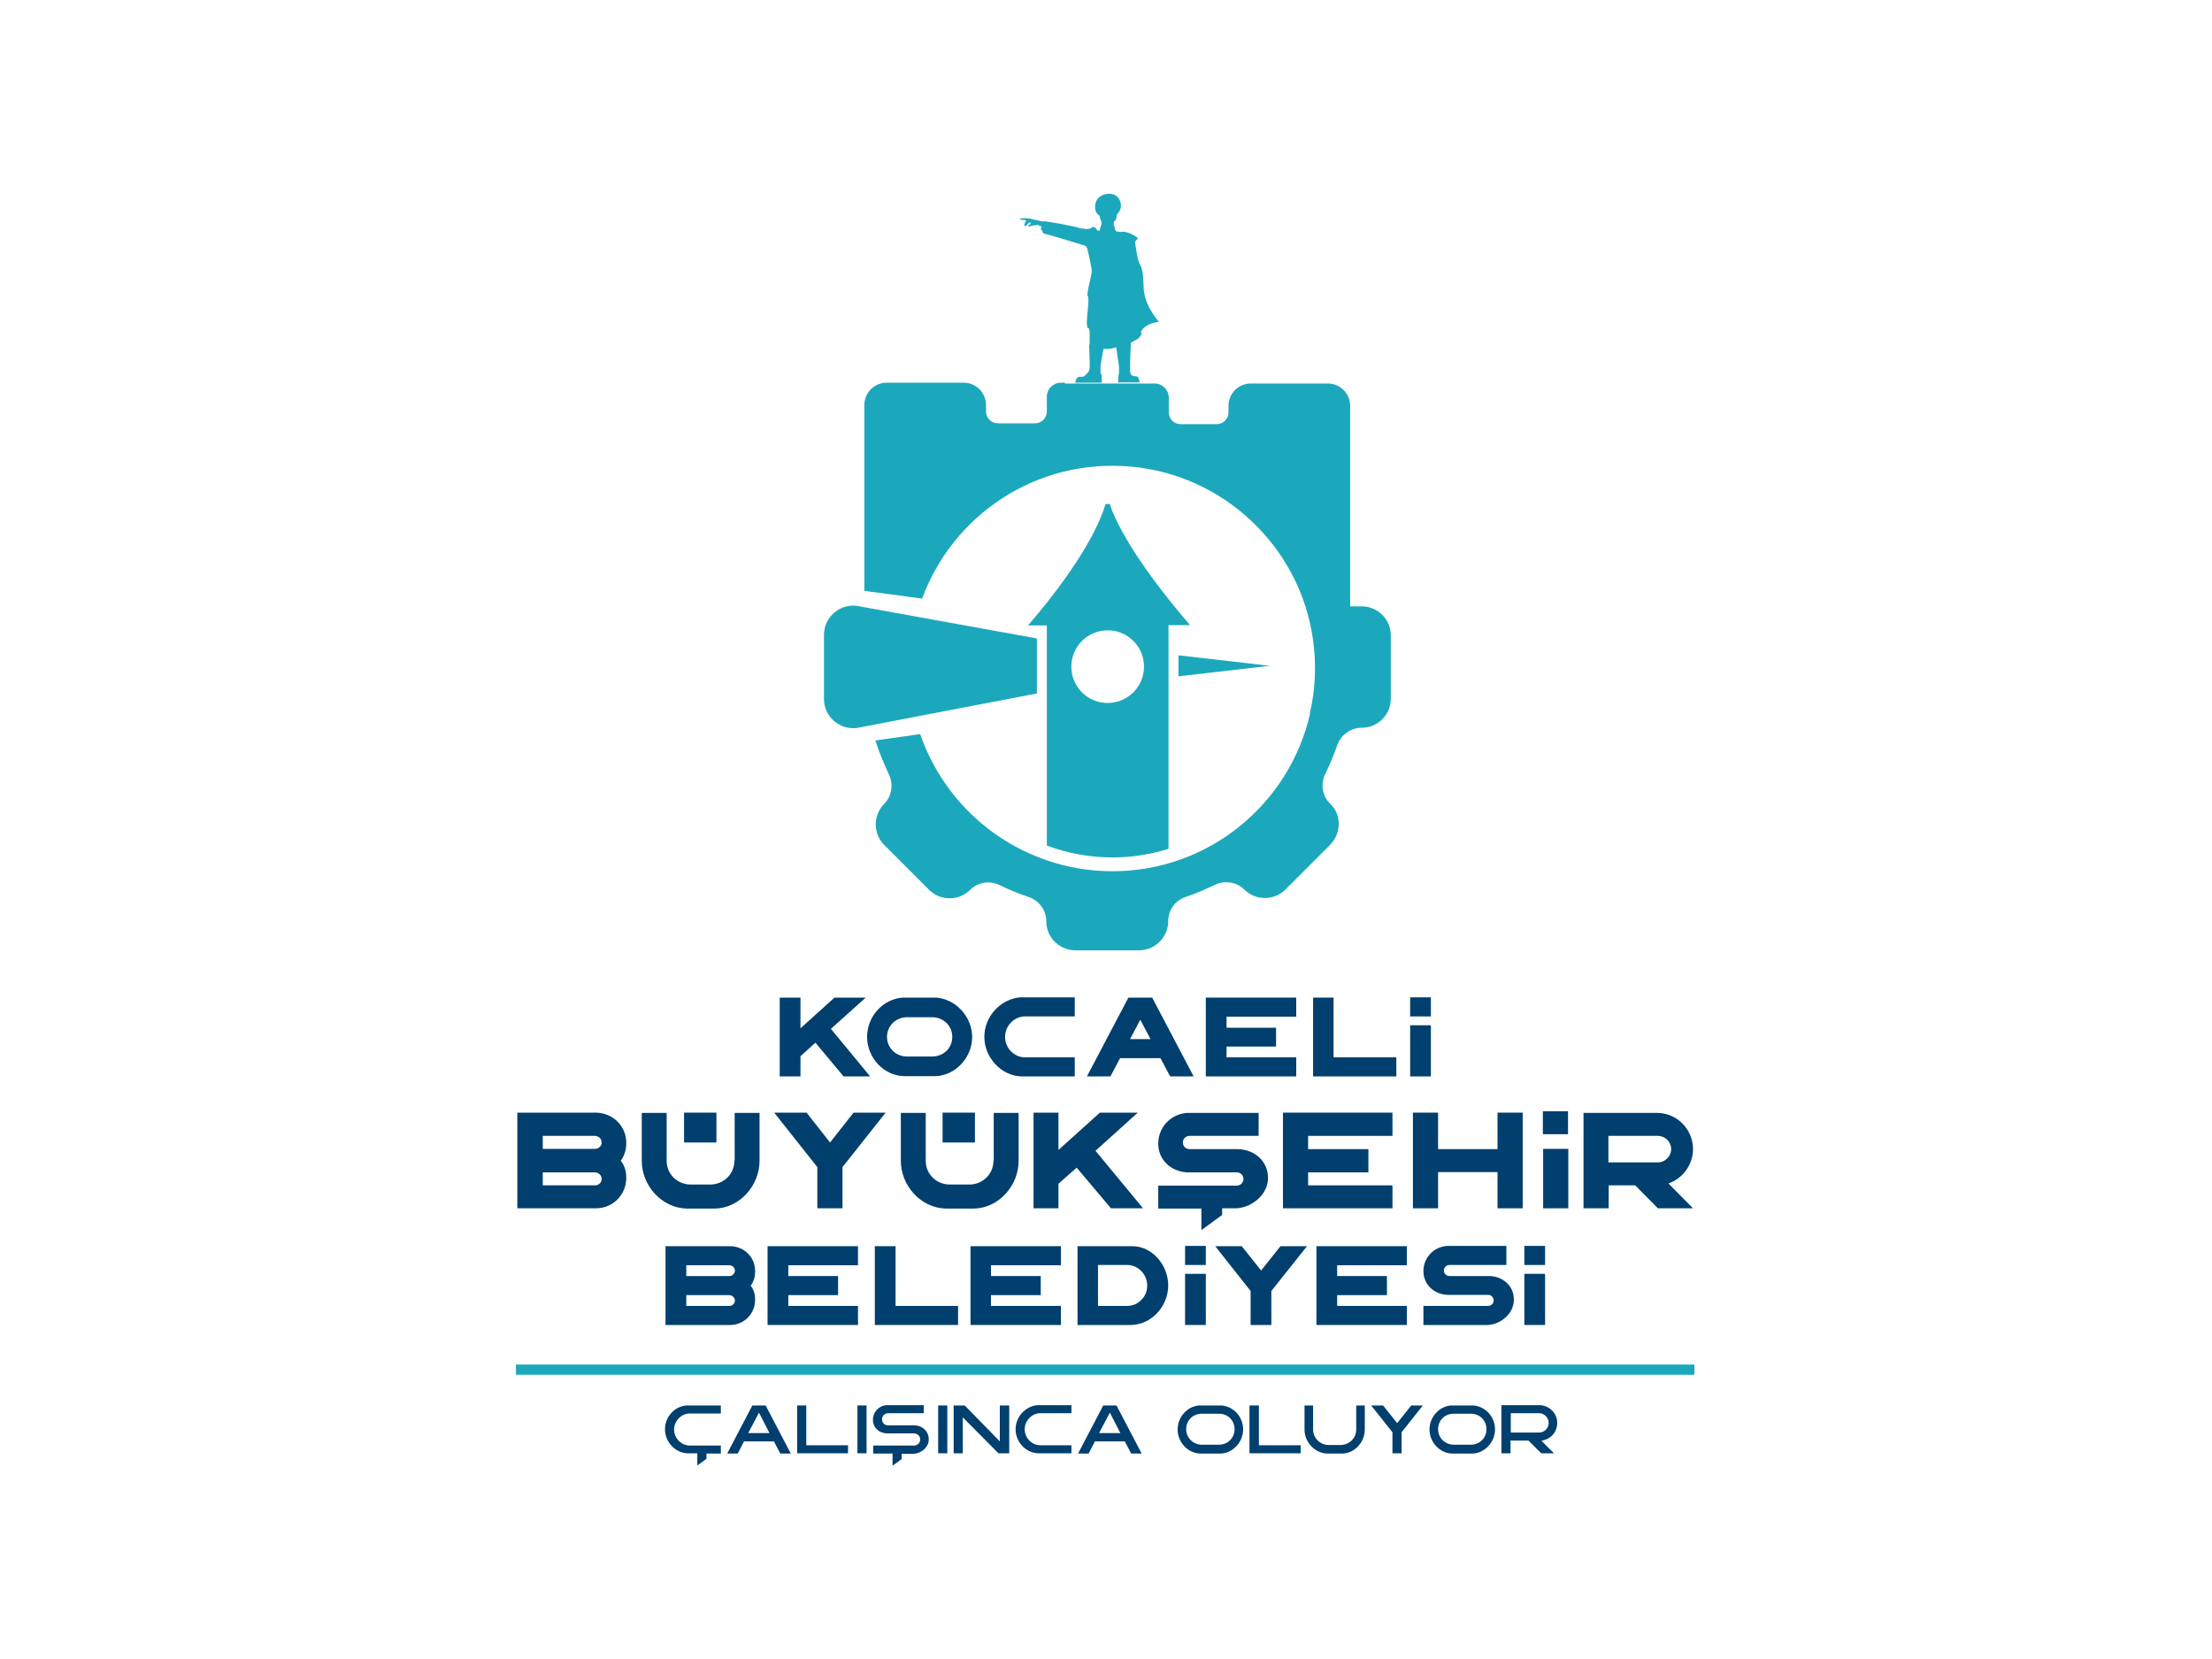 <?xml version="1.0" encoding="iso-8859-1"?>
<!-- Generator: Adobe Illustrator 29.7.1, SVG Export Plug-In . SVG Version: 9.03 Build 0)  -->
<svg version="1.1" id="katman_1" xmlns="http://www.w3.org/2000/svg" xmlns:xlink="http://www.w3.org/1999/xlink" x="0px" y="0px"
	 viewBox="0 0 800 600" style="enable-background:new 0 0 800 600;" xml:space="preserve">
<rect x="186.6" y="493.5" style="fill:#1CA8BC;" width="426.2" height="3.7"/>
<path style="fill:#003F6E;" d="M240.5,516.9c0,4.6,3.7,8.6,8.2,8.7h3.5v4.4l3.3-2.4v-1.9h5.2v-2.9h-11.2c-3.1,0-5.7-2.6-5.7-5.8
	c0-3,2.4-5.6,5.4-5.8h11.5v-2.9c-1.2,0-12.2,0-12.4,0C244,508.6,240.5,512.4,240.5,516.9"/>
<path style="fill:#003F6E;" d="M270.6,518.3l3.9-7.4l3.8,7.4H270.6z M272.1,508.3l-9.1,17.4h3.8l2.3-4.4h10.8l2.3,4.4h3.8l-9.1-17.4
	L272.1,508.3L272.1,508.3z"/>
<polygon style="fill:#003F6E;" points="291.6,508.3 288.3,508.3 288.3,525.6 306.7,525.6 306.7,522.7 291.6,522.7 "/>
<rect x="310.1" y="508.3" style="fill:#003F6E;" width="3.3" height="17.3"/>
<path style="fill:#003F6E;" d="M330.8,515.5h-9.6c-1.3,0-2.2-0.9-2.2-2.2c0-1.2,0.9-2.1,2.1-2.2h13v-2.9h-13.5
	c-2.8,0.2-4.9,2.5-4.9,5.3c0,2.7,2,4.7,4.9,4.9h10c1.3,0.1,2.2,1,2.2,2.2s-1,2.2-2.2,2.2h-14.8v2.9h7v4.4l3.3-2.4v-1.9h4.4
	c2.6-0.2,5.4-2.3,5.4-5.2C335.9,517.7,333.7,515.6,330.8,515.5"/>
<rect x="339.3" y="508.3" style="fill:#003F6E;" width="3.3" height="17.3"/>
<polygon style="fill:#003F6E;" points="361.6,521.3 348.9,508.3 344.9,508.3 344.9,525.6 348.2,525.6 348.2,512.6 361.1,525.6 
	365,525.6 365,508.3 361.6,508.3 "/>
<path style="fill:#003F6E;" d="M367.3,516.9c0,4.6,3.7,8.6,8.2,8.7h12v-2.9h-11.2c-3.1,0-5.7-2.6-5.7-5.8c0-3,2.4-5.6,5.4-5.8h11.5
	v-2.9c-1.2,0-12.2,0-12.4,0C370.9,508.6,367.3,512.4,367.3,516.9"/>
<path style="fill:#003F6E;" d="M397.5,518.3l3.9-7.4l3.8,7.4H397.5z M399,508.3l-9.1,17.4h3.8l2.3-4.4h10.8l2.3,4.4h3.8l-9.1-17.4
	L399,508.3L399,508.3z"/>
<path style="fill:#003F6E;" d="M440.8,522.5h-6.1c-3.2,0-5.7-2.5-5.7-5.6s2.3-5.5,5.4-5.6h6.7c3.1,0.1,5.4,2.5,5.4,5.6
	C446.5,520.1,444,522.5,440.8,522.5 M441.7,508.3h-8c-4.3,0.3-7.8,4.2-7.8,8.7c0,4.6,3.7,8.6,8.2,8.7h7.3c4.4-0.1,8.2-4.1,8.2-8.7
	C449.6,512.4,446.1,508.6,441.7,508.3"/>
<polygon style="fill:#003F6E;" points="455.3,508.3 451.9,508.3 451.9,525.6 470.4,525.6 470.4,522.7 455.3,522.7 "/>
<path style="fill:#003F6E;" d="M490.5,517c0,3.1-2.5,5.6-5.7,5.6h-4.2c-3.2,0-5.7-2.5-5.7-5.6v-8.7h-3.1v9.1
	c0.2,4.4,3.9,8.2,8.2,8.3h5.5c4.4-0.1,8.1-4.1,8.1-8.7v-8.7h-3.1L490.5,517L490.5,517z"/>
<polygon style="fill:#003F6E;" points="505.3,514.7 500.2,508.3 495.9,508.3 503.6,518 503.6,525.6 506.9,525.6 506.9,518 
	514.6,508.3 510.4,508.3 "/>
<path style="fill:#003F6E;" d="M531.9,522.5h-6.1c-3.2,0-5.7-2.5-5.7-5.6s2.3-5.5,5.4-5.6h6.7c3.1,0.1,5.4,2.5,5.4,5.6
	C537.6,520.1,535.1,522.5,531.9,522.5 M532.8,508.3h-8c-4.3,0.3-7.8,4.2-7.8,8.7c0,4.6,3.7,8.6,8.2,8.7h7.3c4.4-0.1,8.2-4.1,8.2-8.7
	C540.7,512.4,537.2,508.6,532.8,508.3"/>
<path style="fill:#003F6E;" d="M556.6,518.1h-10.2v-7h4.4h5.8c1.9,0,3.5,1.6,3.5,3.5C560.1,516.6,558.5,518.1,556.6,518.1
	 M558.9,520.7c2.6-0.9,4.3-3.3,4.3-6.1c0-3.4-2.8-6.3-6.3-6.4H543v17.4h3.3V521h6.5l4.6,4.6h4.6l-4.5-4.5L558.9,520.7z"/>
<polygon style="fill:#003F6E;" points="313.1,360.8 301.8,360.8 289.5,371.9 289.5,360.8 282,360.8 282,389.3 289.5,389.3 
	289.5,382 294.9,377.1 305.1,389.3 314.7,389.3 300.5,372.1 "/>
<path style="fill:#003F6E;" d="M337.1,382.1H328c-4,0-7.2-3.1-7.2-7.1c0-3.9,3-6.9,6.9-7.1h9.8c3.8,0.2,6.9,3.1,6.9,7.1
	C344.4,379.1,341.2,382.1,337.1,382.1 M338.6,360.8h-12.1c-7.2,0.5-12.9,6.8-12.9,14.2c0,7.5,6,14.1,13.5,14.2h11
	c7.5-0.1,13.5-6.8,13.5-14.2C351.5,367.7,345.8,361.4,338.6,360.8"/>
<path style="fill:#003F6E;" d="M356,375c0,7.4,6,14.1,13.5,14.3h19.2v-6.9h-18c-4,0-7.2-3.4-7.2-7.4c0-3.9,3.1-7.2,6.9-7.4h18.3
	v-6.9c-5,0-19.4,0-19.8,0C361.7,361.4,356,367.7,356,375"/>
<path style="fill:#003F6E;" d="M408.7,375.8l3.7-7l3.7,7H408.7z M408.1,360.8l-15,28.5h8.5l3.5-6.6h14.6l3.5,6.6h8.5l-15-28.5H408.1
	z"/>
<polygon style="fill:#003F6E;" points="436.1,389.3 468.8,389.3 468.8,382.4 443.6,382.4 443.6,378.5 461.5,378.5 461.5,371.7 
	443.6,371.7 443.6,367.7 468.8,367.7 468.8,360.8 436.1,360.8 "/>
<polygon style="fill:#003F6E;" points="482.3,360.8 474.9,360.8 474.9,389.3 505,389.3 505,382.4 482.3,382.4 "/>
<rect x="510" y="370.8" style="fill:#003F6E;" width="7.5" height="18.5"/>
<rect x="510" y="360.7" style="fill:#003F6E;" width="7.5" height="6.9"/>
<path style="fill:#003F6E;" d="M215.2,415.5h-18.9v-4.7h18.9c1.3,0.1,2.4,1,2.4,2.4C217.6,414.5,216.5,415.5,215.2,415.5
	 M215.2,428.7h-18.9V424h18.9c1.3,0.1,2.4,1,2.4,2.4C217.6,427.7,216.5,428.7,215.2,428.7 M215.7,402.4h-28.6V437h28.6
	c6.1-0.1,10.8-5,10.8-11c0-2.4-0.6-4.5-2-6.2c1.3-1.8,2-3.9,2-6.3C226.6,407.4,221.8,402.6,215.7,402.4"/>
<path style="fill:#003F6E;" d="M265.6,419.8c0,4.8-3.9,8.6-8.7,8.6h-7.1c-4.8,0-8.7-3.7-8.7-8.6v-17.3h-9v17.3
	c0,9.1,7.3,17.1,16.3,17.3h10c9-0.1,16.3-8.2,16.3-17.3v-17.3h-9v17.3H265.6z"/>
<polygon style="fill:#003F6E;" points="300.2,413.2 291.7,402.4 280,402.4 295.6,422.1 295.6,437 304.7,437 304.7,422.1 
	320.3,402.4 308.7,402.4 "/>
<path style="fill:#003F6E;" d="M359.3,419.8c0,4.8-3.9,8.6-8.7,8.6h-7.1c-4.8,0-8.7-3.7-8.7-8.6v-17.3h-9v17.3
	c0,9.1,7.3,17.1,16.3,17.3h10c9-0.1,16.3-8.2,16.3-17.3v-17.3h-9v17.3H359.3z"/>
<polygon style="fill:#003F6E;" points="411.5,402.4 397.8,402.4 382.8,415.9 382.8,402.4 373.8,402.4 373.8,437 382.8,437 
	382.8,428.1 389.4,422.3 401.8,437 413.4,437 396.2,416.2 "/>
<path style="fill:#003F6E;" d="M447.7,415.6h-17.4c-1.4,0-2.5-1-2.5-2.4s1.1-2.4,2.4-2.4h25v-8.3h-25.9c-5.8,0.4-10.4,5.1-10.4,11.1
	c0,5.9,4.5,10,10.3,10.4h18.1c1.3,0,2.4,1,2.4,2.4s-1.1,2.4-2.5,2.4h-28.3v8.3h15.6v7.8l7.5-5.5V437h5.3c5.7-0.4,11.3-5.1,11.3-11
	C458.6,419.9,453.6,415.7,447.7,415.6"/>
<polygon style="fill:#003F6E;" points="464,437 503.6,437 503.6,428.7 473.1,428.7 473.1,424 494.9,424 494.9,415.6 473.1,415.6 
	473.1,410.8 503.6,410.8 503.6,402.4 464,402.4 "/>
<polygon style="fill:#003F6E;" points="541.6,415.6 520.1,415.6 520.1,402.4 511,402.4 511,437 520.1,437 520.1,423.9 541.6,423.9 
	541.6,437 550.7,437 550.7,402.4 541.6,402.4 "/>
<rect x="558.1" y="415.5" style="fill:#003F6E;" width="9.1" height="21.5"/>
<path style="fill:#003F6E;" d="M599.6,420.4h-17.9v-9.6h17.8c2.8,0,4.9,2.2,4.9,4.8C604.4,418.2,602.2,420.4,599.6,420.4
	 M612.3,415.6c0-7.1-5.7-13-12.8-13.1h-26.8V437h9.1v-8.3h9.6l8.2,8.3h12.7l-8.9-9C608.5,426.3,612.3,421.3,612.3,415.6"/>
<rect x="247.4" y="402.4" style="fill:#003F6E;" width="11.7" height="10.8"/>
<rect x="340.9" y="402.4" style="fill:#003F6E;" width="11.7" height="10.8"/>
<rect x="558" y="401.9" style="fill:#003F6E;" width="9.1" height="8.3"/>
<path style="fill:#003F6E;" d="M263.8,461.5h-15.6v-3.9h15.6c1.1,0,2,0.9,2,2C265.7,460.6,264.9,461.5,263.8,461.5 M263.8,472.3
	h-15.6v-3.9h15.6c1.1,0.1,2,0.9,2,2C265.7,471.5,264.9,472.3,263.8,472.3 M264.2,450.7h-23.5v28.5h23.5c5-0.1,8.9-4.1,8.9-9.1
	c0-2-0.5-3.7-1.6-5.1c1.1-1.5,1.6-3.2,1.6-5.2C273.2,454.8,269.2,450.8,264.2,450.7"/>
<polygon style="fill:#003F6E;" points="277.6,479.2 310.3,479.2 310.3,472.3 285.1,472.3 285.1,468.4 303.1,468.4 303.1,461.5 
	285.1,461.5 285.1,457.6 310.3,457.6 310.3,450.7 277.6,450.7 "/>
<polygon style="fill:#003F6E;" points="323.9,450.7 316.4,450.7 316.4,479.2 346.5,479.2 346.5,472.3 323.9,472.3 "/>
<polygon style="fill:#003F6E;" points="351,479.2 383.7,479.2 383.7,472.3 358.4,472.3 358.4,468.4 376.4,468.4 376.4,461.5 
	358.4,461.5 358.4,457.6 383.7,457.6 383.7,450.7 351,450.7 "/>
<path style="fill:#003F6E;" d="M407.7,472.3h-10.6v-14.8H408c3.8,0.2,6.9,3.5,6.9,7.4C415,468.9,411.7,472.3,407.7,472.3
	 M409.5,450.7h-19.8v28.5H409c7.5-0.1,13.5-6.8,13.5-14.3C422.5,457.6,416.8,450.7,409.5,450.7"/>
<polygon style="fill:#003F6E;" points="456.1,459.5 449.1,450.7 439.5,450.7 452.3,466.9 452.3,479.2 459.8,479.2 459.8,466.9 
	472.7,450.7 463.1,450.7 "/>
<polygon style="fill:#003F6E;" points="476.1,479.2 508.8,479.2 508.8,472.3 483.6,472.3 483.6,468.4 501.6,468.4 501.6,461.5 
	483.6,461.5 483.6,457.6 508.8,457.6 508.8,450.7 476.1,450.7 "/>
<path style="fill:#003F6E;" d="M538.7,461.5h-14.4c-1.1,0-2.1-0.8-2.1-2c0-1.1,0.9-2,2-2h20.6v-6.9h-21.4c-4.8,0.3-8.6,4.2-8.6,9.1
	c0,4.8,3.7,8.3,8.5,8.6h14.9c1.1,0,2,0.9,2,2c0,1.2-0.9,2-2.1,2h-23.3v6.9h23.4c4.7-0.3,9.3-4.2,9.3-9.1
	C547.6,465.1,543.5,461.6,538.7,461.5"/>
<rect x="428.6" y="460.7" style="fill:#003F6E;" width="7.5" height="18.5"/>
<rect x="428.6" y="450.6" style="fill:#003F6E;" width="7.5" height="6.9"/>
<rect x="551.3" y="460.7" style="fill:#003F6E;" width="7.5" height="18.5"/>
<rect x="551.3" y="450.6" style="fill:#003F6E;" width="7.5" height="6.9"/>
<polygon style="fill:#1CA8BC;" points="459.2,240.8 426.2,237 426.2,244.6 "/>
<path style="fill:#1CA8BC;" d="M413.4,238.1c2.1,9.6-6.2,17.9-15.8,15.8c-4.8-1.1-8.7-5-9.8-9.8c-2.1-9.6,6.2-17.9,15.8-15.8
	C408.4,229.4,412.3,233.3,413.4,238.1 M399.8,182.4c-1.6,5.4-7.3,19.7-28,43.8h6.8v3.2v2v0.2v18.5v1.2v2.4v52.1
	c7.4,2.8,15.4,4.3,23.8,4.3c7,0,13.8-1.1,20.2-3.1v-53.3V245v-8.4v-7.3v-3.2h7.8c-20.7-24.1-27.4-38.4-29-43.8h-1.6V182.4z"/>
<path style="fill:#1CA8BC;" d="M385.1,138.4h-1.4c-2.8,0-5.1,2.3-5.1,5.1v5.3c0,2.4-1.9,4.3-4.3,4.3h-13.4c-2.4,0-4.3-1.9-4.3-4.3
	v-2.3c0-4.5-3.6-8.1-8.1-8.1h-27.8c-4.5,0-8.1,3.6-8.1,8.1v20.7v4.4v42.1l20.9,2.8c11-30.1,41.3-51,75.9-47.7
	c33.3,3.1,60.6,29,65.4,62.1c1.4,9.5,0.9,18.6-1.1,27.2h0.1c-7.4,32.6-36.6,57-71.5,57c-8.3,0-16.4-1.4-23.8-4
	c-21.4-7.3-38.3-24.2-45.7-45.6l-16.2,2.3c1.3,4.2,3,8.2,4.8,12.1c1.8,3.6,1.2,8-1.6,10.8c-4.1,4.1-4.1,10.8,0,14.9l16.2,16.2
	c4.1,4.1,10.8,4.1,14.9,0l0,0c2.8-2.8,7.1-3.4,10.6-1.7c3.4,1.7,6.9,3.1,10.5,4.3c3.8,1.3,6.4,4.8,6.4,8.8c0,5.8,4.7,10.5,10.6,10.5
	h22.9c5.8,0,10.6-4.7,10.6-10.6l0,0c0-4,2.6-7.5,6.3-8.7c3.6-1.2,7-2.7,10.4-4.3c3.6-1.8,8-1.2,10.8,1.6c4.1,4.1,10.8,4.1,14.9,0
	l16.1-16.1c4.1-4.1,4.3-10.8,0.2-14.8c-3-2.8-3.7-7.2-1.9-10.9c1.6-3.3,3.1-6.8,4.3-10.3c1.3-3.8,4.9-6.4,8.9-6.4
	c5.8,0,10.5-4.7,10.5-10.5v-22.9c0-5.8-4.7-10.5-10.5-10.5h-4.2v-72.5c0-4.5-3.6-8.1-8.1-8.1h-27.8c-4.5,0-8.1,3.6-8.1,8.1v2.3
	c0,2.4-1.9,4.3-4.3,4.3h-13c-2.4,0-4.3-1.9-4.3-4.3v-5.3c0-2.8-2.3-5.1-5.1-5.1h-2.2h-30.3V138.4z"/>
<path style="fill:#1CA8BC;" d="M375,230.9l-65.2-11.8c-6.3-0.7-11.8,4.2-11.8,10.5v23.2c0,6.3,5.5,11.2,11.8,10.5l65.2-12.5V230.9z"
	/>
<path style="fill:#1CA8BC;" d="M419.1,116.4c0.3,0-4.6-4.6-5.4-11.3c-0.3-2.8,0.1-7-1.5-9.6c-0.9-1.4-1.7-8-1.7-8s0.8-1.1,1-1.2
	c0.6-0.2-3.1-2.4-5.1-2.5c-0.5,0-1,0.1-1,0.1s-1.3-0.1-1.6-0.2c-0.3-0.2-0.4-0.5-0.5-0.6c-0.1-0.2-0.2-0.9-0.2-1.1s-0.3-0.3-0.3-0.3
	s0-0.5,0-0.8s0.1-0.7,0.1-0.8c0.3-0.2,0.4-0.2,0.6-0.5c0.3-0.5,0.4-1.9,0.4-1.9c0.7-0.8,1.5-1.9,1.5-3.2c0-1.7-0.8-4.1-3.8-4.4
	c-2.9-0.3-5.1,1.7-5.4,3.4c-0.3,1.3-0.2,2.5,0.4,3.5c0.4,0.6,1.1,1,1.1,1s0.1,0.7,0.2,1.1s0.5,1,0.5,1.3s-0.1,1.2-0.1,1.2
	s-0.2,0-0.2,0.2c-0.1,0.2-0.4,1.6-0.4,1.6s-0.8,0-0.9-0.1s-0.5-1.3-1.5-1.2c-0.2,0-1.2,0.7-1.3,0.7c-0.1,0-0.7-0.2-0.8,0
	c0,0.2-0.8,0-1-0.1c-0.3,0-1.1-0.1-1.5-0.1s-0.9-0.4-1.1-0.4s-4.6-1-5.2-1.1s-6.8-1.2-7.2-1.1c-0.2,0-0.1,0.2-0.2,0.1l0,0
	c-0.2-0.1-1.9-0.4-2.1-0.5c-0.2,0-1.5-0.3-1.9-0.4c-0.2,0-0.5-0.2-0.7-0.2c-0.1,0-1.2,0-1.8-0.1c-0.1,0-0.3,0-0.9,0.1
	c-0.2,0-0.5,0-0.6,0c-0.2,0-0.1,0.4,0.3,0.5c0.7,0,1,0,1.3,0.1c0.2,0,0.6,0.1,0.6,0.1s-0.2,0.3-0.4,0.6c-0.1,0.5-0.5,1.2-0.3,1.4
	c0.6,0.3,1-0.5,1.4-0.9c0.1-0.1,0.2-0.3,0.4-0.3h0.3c0.2,0.2,0.3,0.3,0.2,0.4c-0.3,0.2-0.4,0.3-0.7,0.5c-0.2,0.1-0.2,0.5-0.2,0.5
	c0.1,0.1,0.4,0,0.7-0.1c0.6-0.2,1.1-0.3,1.5-0.3c0.6,0,0.9-0.2,1-0.2c0.3,0.1,1.3,0.4,1.5,0.5c0,0.3-0.1,1-0.1,1.4
	c0.2,0.1,0.5,0.2,0.5,0.2s0,0.4,0.1,0.7c0,0.3,1.6,0.7,2.4,0.9c1.8,0.4,12.3,3.7,12.7,3.8c0.4,0.2,0.8,0.2,1.1,1.4
	c0.5,1.9,1.5,6.9,1.5,7.1c0,0.8,0,0.5,0,1.2c-0.1,1.4-2,8.2-1.4,8.6c0.8,0.6-0.6,8.5-0.3,10.2c0.2,1.8,0.4,1.3,0.8,1.5
	c-0.1,0.7,0.2,0.6,0.2,1c0,1.8-0.1,4.4,0,4.7c0,0-0.2,0.1-0.2,0.4c0,0.2,0.3,6.9,0.2,8c-0.1,1.1-0.5,1.7-0.5,1.7s-0.2,0.2-0.6,0.6
	c-1.1,1.3-1.1,1-2.8,1.1c-0.7,0-1.1,1.3-1.1,1.3H389l-0.1,0.8h9.6c0-0.9-0.1-2.7-0.1-2.7s-0.1-0.4-0.3-0.8c-0.1-0.4,0-0.8-0.1-1.8
	s1.1-6.8,1.1-6.9s0.9,0.2,2.5-0.1c1.3-0.2,2.1-0.5,2.1-0.5c0.1,0.9,0.7,5.1,0.9,6.2c0.2,1.3,0.1,2.3,0.1,2.8s-0.1,1-0.2,1.4
	s-0.1,1.6-0.1,2.3h7.7v-0.8l-0.2-0.1c0,0,0-0.4-0.2-0.7c-0.2-0.4-0.3-0.6-0.9-0.6c-1.5,0-2-0.9-2-1.3c-0.1-0.4-0.1-1.5-0.1-3
	s0.3-7.9,0.3-7.9s1.6-0.8,2.1-1.1c1.6-0.9,2.1-2.6,1.5-2.7C412.9,119.5,413.9,117.1,419.1,116.4"/>
</svg>
